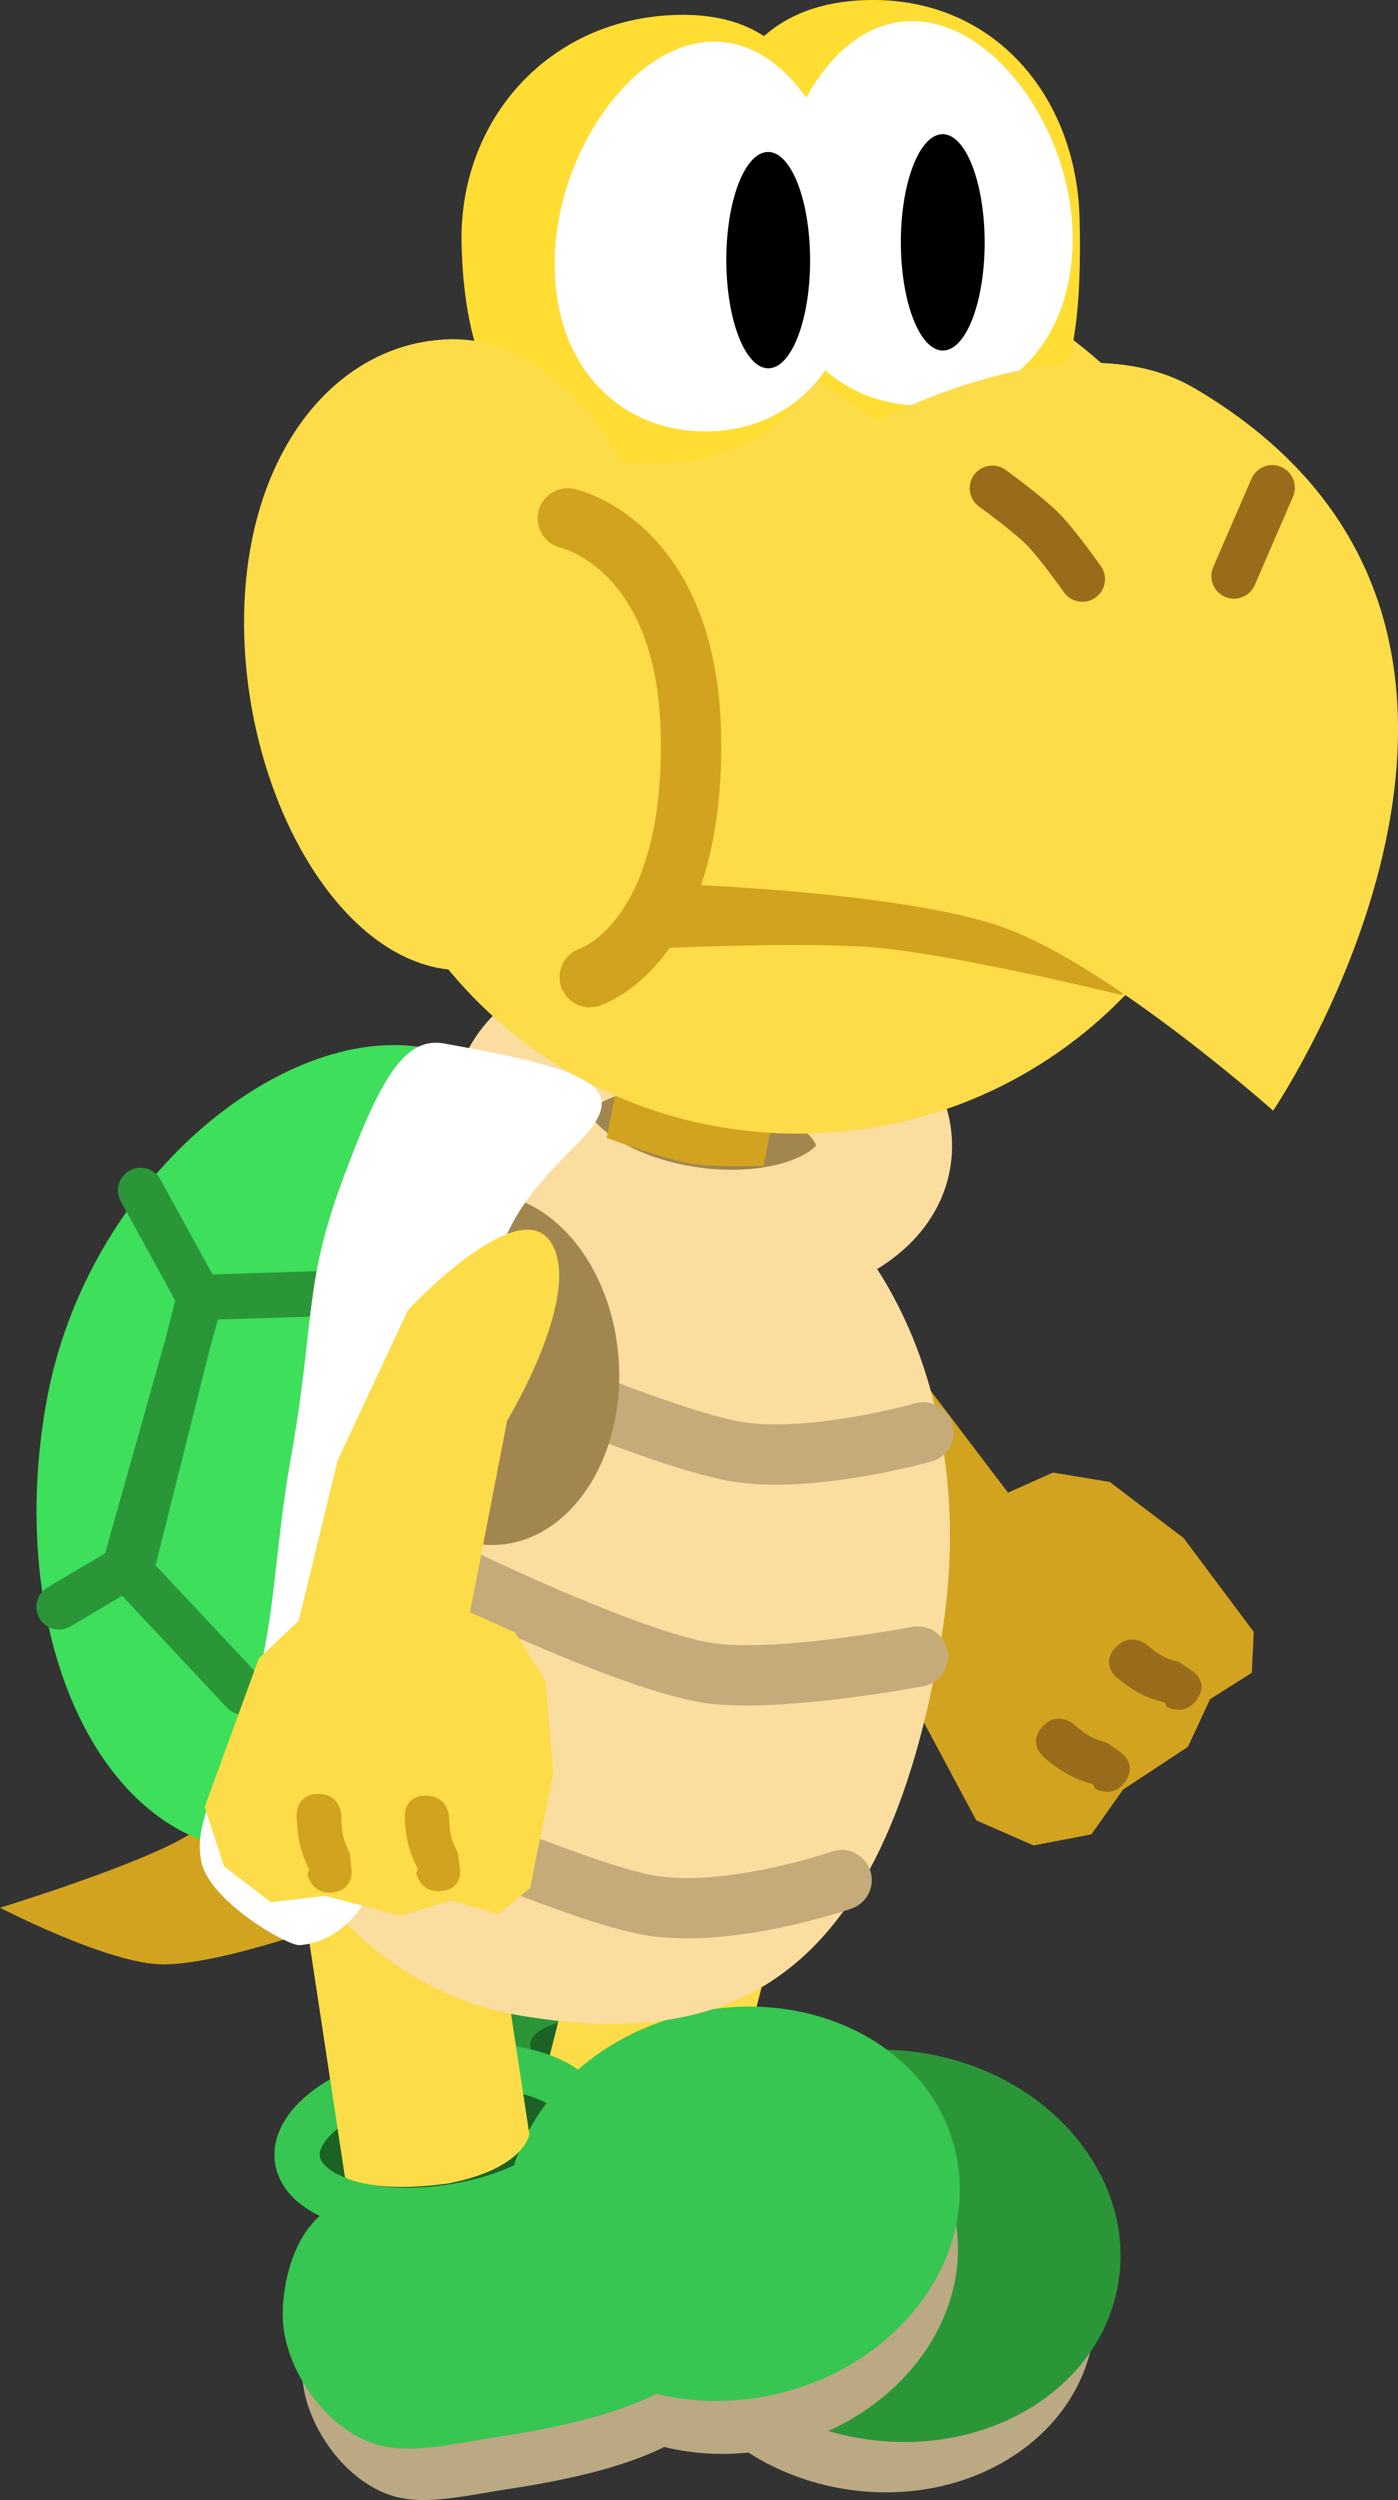 <svg version="1.1" xmlns="http://www.w3.org/2000/svg" xmlns:xlink="http://www.w3.org/1999/xlink" width="46.351" height="82.876" viewBox="0,0,46.351,82.876"><rect x="0" y="0" width="46.351" height="82.876" fill="#333333" stroke="none"/><g transform="translate(-218.502,-139.061)"><g data-paper-data="{&quot;isPaintingLayer&quot;:true}" fill-rule="nonzero" stroke-linejoin="miter" stroke-miterlimit="10" stroke-dasharray="" stroke-dashoffset="0" style="mix-blend-mode: normal"><g data-paper-data="{&quot;index&quot;:null}"><path d="M244.59,178.37c1.991,0.341 3.42,5.018 3.42,5.018l3.913,5.155l1.492,-0.666l1.883,0.312l2.447,1.859l2.326,3.112l-0.066,1.356l-1.382,0.872l-0.737,1.583l-2.148,1.414l-1.052,1.487l-1.917,0.366l-1.898,-0.832l-2.472,-4.618l-0.051,-1.821l-3.105,-4.511l-2.157,-5.064c0,0 -0.489,-5.361 1.502,-5.02z" data-paper-data="{&quot;origPos&quot;:null}" fill="#d2a31f" stroke="#000000" stroke-width="0" stroke-linecap="round"/><path d="M255.821,198.107c-0.408,0.612 -1.021,0.241 -1.021,0.241l-0.056,-0.14c-0.693,-0.191 -1.112,-0.451 -1.639,-0.898c0,0 -0.543,-0.46 -0.046,-1.008c0.497,-0.548 1.04,-0.087 1.04,-0.087c0.435,0.369 0.592,0.475 1.1,0.615l0.417,0.294c0,0 0.612,0.371 0.204,0.983z" data-paper-data="{&quot;origPos&quot;:null}" fill="#996c1c" stroke="none" stroke-width="0.5" stroke-linecap="butt"/><path d="M258.194,195.389c-0.414,0.6 -1.016,0.25 -1.016,0.25l-0.054,-0.135c-0.684,-0.174 -1.096,-0.42 -1.611,-0.845c0,0 -0.531,-0.438 -0.029,-0.978c0.502,-0.539 1.033,-0.101 1.033,-0.101c0.426,0.351 0.579,0.452 1.081,0.579l0.409,0.279c0,0 0.601,0.35 0.187,0.951z" data-paper-data="{&quot;origPos&quot;:null}" fill="#996c1c" stroke="none" stroke-width="0.5" stroke-linecap="butt"/></g><path d="M223.746,204.175c-1.829,-0.102 -5.244,-1.872 -5.244,-1.872c0,0 4.081,-1.249 5.907,-2.217c1.47,-0.78 4.214,-3.15 4.214,-3.15l0.66,5.97c0,0 -3.775,1.367 -5.537,1.269z" fill="#d2a31f" stroke="#000000" stroke-width="0" stroke-linecap="round"/><g data-paper-data="{&quot;index&quot;:null}" stroke-linecap="butt"><g fill="#bba983" stroke="none" stroke-width="0"><path d="M245.638,218.33c-0.597,2.348 -4.413,1.926 -8.027,1.007c-1.587,-0.404 -2.989,-0.597 -3.863,-1.469c-1.117,-1.114 -1.456,-3.009 -1.121,-4.326c0.251,-0.988 1.119,-2.29 2.127,-2.802c1.387,-0.705 3.156,-0.381 5.02,0.093c3.217,0.818 6.461,5.149 5.864,7.497z"/><path d="M240.243,214.237c0.533,-3.419 4.212,-5.677 8.217,-5.043c4.005,0.634 6.821,3.921 6.288,7.34c-0.533,3.419 -4.212,5.677 -8.217,5.043c-4.005,-0.634 -6.821,-3.921 -6.288,-7.34z"/></g><g><path d="M246.181,216.552c-0.617,2.425 -4.557,1.989 -8.289,1.04c-1.639,-0.417 -3.086,-0.616 -3.988,-1.517c-1.153,-1.151 -1.503,-3.107 -1.157,-4.467c0.26,-1.02 1.156,-2.365 2.196,-2.894c1.432,-0.728 3.259,-0.393 5.183,0.096c3.322,0.845 6.672,5.317 6.055,7.741z" fill="#2b9638" stroke="none" stroke-width="0"/><path d="M244.687,208.922c-0.315,1.237 -2.656,1.709 -5.229,1.055c-2.573,-0.655 -4.404,-2.188 -4.09,-3.425c0.315,-1.237 2.656,-1.709 5.229,-1.055c2.573,0.655 4.404,2.188 4.09,3.425z" fill="#1c6225" stroke="#2b9638" stroke-width="1.5"/><path d="M240.61,212.326c0.55,-3.531 4.349,-5.862 8.485,-5.207c4.136,0.655 7.043,4.048 6.492,7.579c-0.55,3.531 -4.349,5.862 -8.485,5.207c-4.136,-0.655 -7.043,-4.048 -6.492,-7.579z" fill="#2b9638" stroke="none" stroke-width="0"/></g><path d="M236.568,207.827l3.757,-14.768l6.058,1.541l-3.604,14.167c0,0 -0.825,1.009 -3.167,0.516c-1.797,-0.415 -3.044,-1.456 -3.044,-1.456z" fill="#fcdc48" stroke="none" stroke-width="0"/></g><g data-paper-data="{&quot;index&quot;:null}" stroke-linecap="butt"><g fill="#bba983" stroke="none" stroke-width="0"><path d="M242.408,217.513c0.364,2.396 -3.315,3.492 -7.002,4.052c-1.619,0.246 -2.985,0.614 -4.13,0.15c-1.462,-0.592 -2.512,-2.205 -2.716,-3.549c-0.153,-1.008 0.14,-2.545 0.868,-3.409c1.003,-1.19 2.759,-1.579 4.66,-1.868c3.282,-0.498 7.956,2.228 8.32,4.624z"/><path d="M235.845,215.842c-0.84,-3.357 1.67,-6.869 5.607,-7.844c3.936,-0.975 7.809,0.957 8.649,4.314c0.84,3.357 -1.67,6.869 -5.607,7.844c-3.936,0.975 -7.809,-0.957 -8.649,-4.314z"/></g><g><path d="M242.216,215.664c0.376,2.474 -3.423,3.606 -7.23,4.184c-1.672,0.254 -3.082,0.634 -4.264,0.155c-1.51,-0.611 -2.594,-2.277 -2.805,-3.664c-0.158,-1.041 0.144,-2.628 0.897,-3.52c1.036,-1.228 2.849,-1.631 4.812,-1.929c3.389,-0.515 8.215,2.3 8.591,4.774z" fill="#36c651" stroke="none" stroke-width="0"/><path d="M237.87,209.216c0.192,1.262 -1.781,2.608 -4.406,3.007c-2.625,0.399 -4.909,-0.301 -5.1,-1.563c-0.192,-1.262 1.781,-2.608 4.406,-3.007c2.625,-0.399 4.909,0.301 5.1,1.563z" fill="#1c6225" stroke="#36c651" stroke-width="1.5"/><path d="M235.44,213.939c-0.867,-3.467 1.724,-7.093 5.789,-8.099c4.065,-1.006 8.063,0.988 8.93,4.454c0.867,3.467 -1.724,7.093 -5.789,8.099c-4.065,1.006 -8.063,-0.988 -8.93,-4.454z" fill="#36c651" stroke="none" stroke-width="0"/></g><path d="M227.677,196.302l6.181,-0.939l2.195,14.453c0,0 -0.158,1.127 -2.664,1.622c-2.492,0.355 -3.449,-0.194 -3.449,-0.194z" fill="#fcdc48" stroke="none" stroke-width="0"/></g><g><path d="M226.138,189.14c1.35,-8.14 7.853,-13.843 14.527,-12.737c6.673,1.106 10.395,8.701 9.065,16.844c-1.933,11.838 -7.278,13.741 -13.952,12.635c-6.673,-1.106 -10.989,-8.602 -9.64,-16.743z" fill="#fcdda0" stroke="#00beff" stroke-width="0" stroke-linecap="butt"/><path d="M249.119,186.545c0,0 -3.826,1.086 -6.321,0.616c-2.816,-0.53 -9.731,-3.637 -9.731,-3.637" fill="none" stroke="#c5ab79" stroke-width="2" stroke-linecap="round"/><path d="M247.796,177.358c-0.284,1.935 -3.203,3.109 -6.519,2.622c-3.317,-0.487 -5.775,-2.45 -5.491,-4.384c0.284,-1.935 3.203,-3.109 6.519,-2.622c3.317,0.487 5.775,2.45 5.491,4.384z" fill="#a28650" stroke="#fcdda0" stroke-width="4.5" stroke-linecap="butt"/><path d="M248.934,193.976c0,0 -4.905,0.933 -7.117,0.517c-2.933,-0.552 -8.936,-3.538 -8.936,-3.538" fill="none" stroke="#c5ab79" stroke-width="2" stroke-linecap="round"/><path d="M238.614,176.782l1.054,-5.262l5.203,0.923l-1.054,5.262c0,0 -1.646,0.066 -2.457,-0.078c-0.912,-0.162 -2.746,-0.845 -2.746,-0.845z" fill="#d2a31f" stroke="none" stroke-width="0" stroke-linecap="butt"/><path d="M230.277,184.725c-0.206,-3.218 1.584,-5.952 3.997,-6.107c2.414,-0.154 4.537,2.329 4.743,5.547c0.206,3.218 -1.584,5.952 -3.997,6.107c-2.414,0.154 -4.537,-2.329 -4.743,-5.547z" fill="#a28650" stroke="none" stroke-width="NaN" stroke-linecap="butt"/><path d="M246.406,201.387c0,0 -3.806,1.319 -6.464,0.819c-2.692,-0.507 -9.908,-3.784 -9.908,-3.784" fill="none" stroke="#c5ab79" stroke-width="2" stroke-linecap="round"/><path d="M233.555,188.557c-1.312,7.331 -2.633,12.632 -7.35,11.788c-4.717,-0.844 -7.478,-7.471 -6.166,-14.801c1.312,-7.331 7.827,-12.594 12.544,-11.75c4.717,0.844 2.283,7.433 0.972,14.764z" fill="#3ddf5b" stroke="#000000" stroke-width="0" stroke-linecap="butt"/><g fill="none" stroke="#2b9638" stroke-width="1.5" stroke-linecap="round"><path d="M223.163,178.521l1.977,3.607l-2.512,8.916l-2.17,1.287" data-paper-data="{&quot;origPos&quot;:null}"/><path d="M226.577,195.16l-3.744,-3.994l2.277,-9.092l4.082,-0.13" data-paper-data="{&quot;origPos&quot;:null}"/></g><path d="M233.514,188.47c-1.235,6.905 -1.276,14.726 -5.072,15.074c-0.392,0.036 -3.012,-1.456 -3.268,-2.784c-0.256,-1.328 0.531,-2.309 1.674,-5.47c0.761,-2.106 0.745,-4.808 1.29,-7.854c0.804,-4.492 0.429,-5.754 1.688,-9.166c1.259,-3.412 2.071,-4.855 3.399,-4.617c4.717,0.844 6.18,1.391 4.638,3.088c-0.65,0.715 -2.041,1.907 -2.638,3.447c-1.378,3.559 -1.71,8.281 -1.71,8.281z" fill="#ffffff" stroke="none" stroke-width="0" stroke-linecap="butt"/></g><g><path d="M236.777,180.26c1.074,1.712 -1.459,5.894 -1.459,5.894l-1.233,6.354l1.491,0.667l1.023,1.612l0.246,3.063l-0.769,3.808l-1.055,0.854l-1.571,-0.449l-1.671,0.506l-2.486,-0.658l-1.81,0.207l-1.55,-1.185l-0.645,-1.97l1.794,-4.921l1.324,-1.252l1.292,-5.322l2.336,-4.984c0,0 3.67,-3.939 4.743,-2.227z" data-paper-data="{&quot;origPos&quot;:null}" fill="#fcdc48" stroke="#000000" stroke-width="0" stroke-linecap="round"/><path d="M229.555,201.79c-0.728,0.104 -0.86,-0.6 -0.86,-0.6l0.066,-0.135c-0.32,-0.643 -0.405,-1.13 -0.423,-1.82c0,0 -0.019,-0.712 0.721,-0.706c0.74,0.005 0.758,0.717 0.758,0.717c0.015,0.571 0.041,0.758 0.275,1.23l0.059,0.507c0,0 0.132,0.704 -0.596,0.808z" data-paper-data="{&quot;origPos&quot;:null}" fill="#d2a31f" stroke="none" stroke-width="0.5" stroke-linecap="butt"/><path d="M233.163,201.747c-0.724,0.091 -0.863,-0.591 -0.863,-0.591l0.064,-0.13c-0.326,-0.626 -0.417,-1.097 -0.444,-1.764c0,0 -0.027,-0.688 0.709,-0.674c0.736,0.014 0.764,0.702 0.764,0.702c0.022,0.552 0.05,0.733 0.289,1.192l0.065,0.491c0,0 0.14,0.682 -0.584,0.773z" data-paper-data="{&quot;origPos&quot;:null}" fill="#d2a31f" stroke="none" stroke-width="0.5" stroke-linecap="butt"/></g><g><g stroke-width="0"><path d="M259.892,161.621c0.187,8.104 -6.34,14.828 -14.579,15.018c-8.239,0.19 -15.069,-6.226 -15.256,-14.33c-0.187,-8.104 6.34,-14.828 14.579,-15.018c8.239,-0.19 15.069,6.226 15.256,14.33z" fill="#fcdc48" stroke="none" stroke-linecap="butt"/><path d="M246.209,146.856c0.137,5.921 -2.606,7.482 -6.031,7.561c-3.425,0.079 -6.234,-1.232 -6.373,-7.275c-0.095,-4.097 2.889,-7.489 7.166,-7.587c4.155,-0.096 5.144,3.204 5.238,7.301z" fill="#ffdd32" stroke="#ff0000" stroke-linecap="butt"/><path d="M254.297,146.323c0.137,5.921 -0.984,7.445 -4.41,7.524c-1.714,0.04 -7.925,-4.219 -7.995,-7.238c-0.095,-4.097 1.106,-7.448 5.382,-7.546c4.155,-0.096 6.927,3.163 7.022,7.26z" fill="#ffdd32" stroke="#ff0000" stroke-linecap="butt"/><path d="M240.733,160.954c0.133,5.776 -2.925,10.18 -6.82,10.27c-3.896,0.09 -7.182,-5.399 -7.315,-11.175c-0.133,-5.776 2.937,-9.652 6.832,-9.742c3.896,-0.09 7.17,4.871 7.303,10.647z" fill="#fcdc48" stroke="#d2a31f" stroke-linecap="butt"/><path d="M246.86,147.875c-0.028,3.522 -2.301,5.531 -5.054,5.488c-2.753,-0.043 -4.943,-2.122 -4.915,-5.644c0.028,-3.522 2.584,-7.322 5.337,-7.279c2.753,0.043 4.66,3.913 4.632,7.435z" fill="#ffffff" stroke="none" stroke-linecap="butt"/><path d="M254.066,147.02c-0.028,3.522 -2.301,5.531 -5.054,5.488c-2.753,-0.043 -4.943,-2.122 -4.915,-5.644c0.028,-3.522 1.939,-7.145 4.692,-7.102c2.753,0.043 5.305,3.736 5.277,7.258z" fill="#ffffff" stroke="none" stroke-linecap="butt"/><path d="M245.361,147.624c0.015,1.98 -0.595,3.612 -1.362,3.646c-0.767,0.034 -1.401,-1.545 -1.416,-3.525c-0.015,-1.98 0.595,-3.612 1.362,-3.646c0.767,-0.034 1.401,1.545 1.416,3.525z" fill="#000000" stroke="none" stroke-linecap="butt"/><path d="M251.148,147.035c0.015,1.98 -0.595,3.612 -1.362,3.646c-0.767,0.034 -1.401,-1.545 -1.416,-3.525c-0.015,-1.98 0.595,-3.612 1.362,-3.646c0.767,-0.034 1.401,1.545 1.416,3.525z" fill="#000000" stroke="none" stroke-linecap="butt"/><path d="M239.869,169.693l2.832,-3.82l15.507,3.119l-2.521,3.054c0,0 -5.691,-1.397 -8.315,-1.585c-2.755,-0.197 -7.762,0.072 -7.762,0.072z" fill="#d2a31f" stroke="#d2a31f" stroke-linecap="round"/></g><g stroke-linecap="round"><path d="M247.325,153.151c0,0 6.612,-3.669 10.777,-1.222c13.48,7.919 2.611,23.95 2.611,23.95c0,0 -5.354,-4.759 -8.888,-6.054c-3.245,-1.189 -10.666,-1.445 -10.666,-1.445" fill="#fcdc48" stroke="#d2a31f" stroke-width="0"/><path d="M251.403,155.246c0,0 1.174,0.85 1.674,1.355c0.495,0.5 1.311,1.659 1.311,1.659" fill="none" stroke="#996c1c" stroke-width="1.5"/><path d="M260.684,155.228l-1.269,2.93" data-paper-data="{&quot;index&quot;:null}" fill="none" stroke="#996c1c" stroke-width="1.5"/><path d="M237.327,156.246c0,0 3.957,0.847 4.083,7.165c0.139,6.97 -3.355,8.042 -3.355,8.042" fill="none" stroke="#d2a31f" stroke-width="2"/></g></g></g></g></svg>